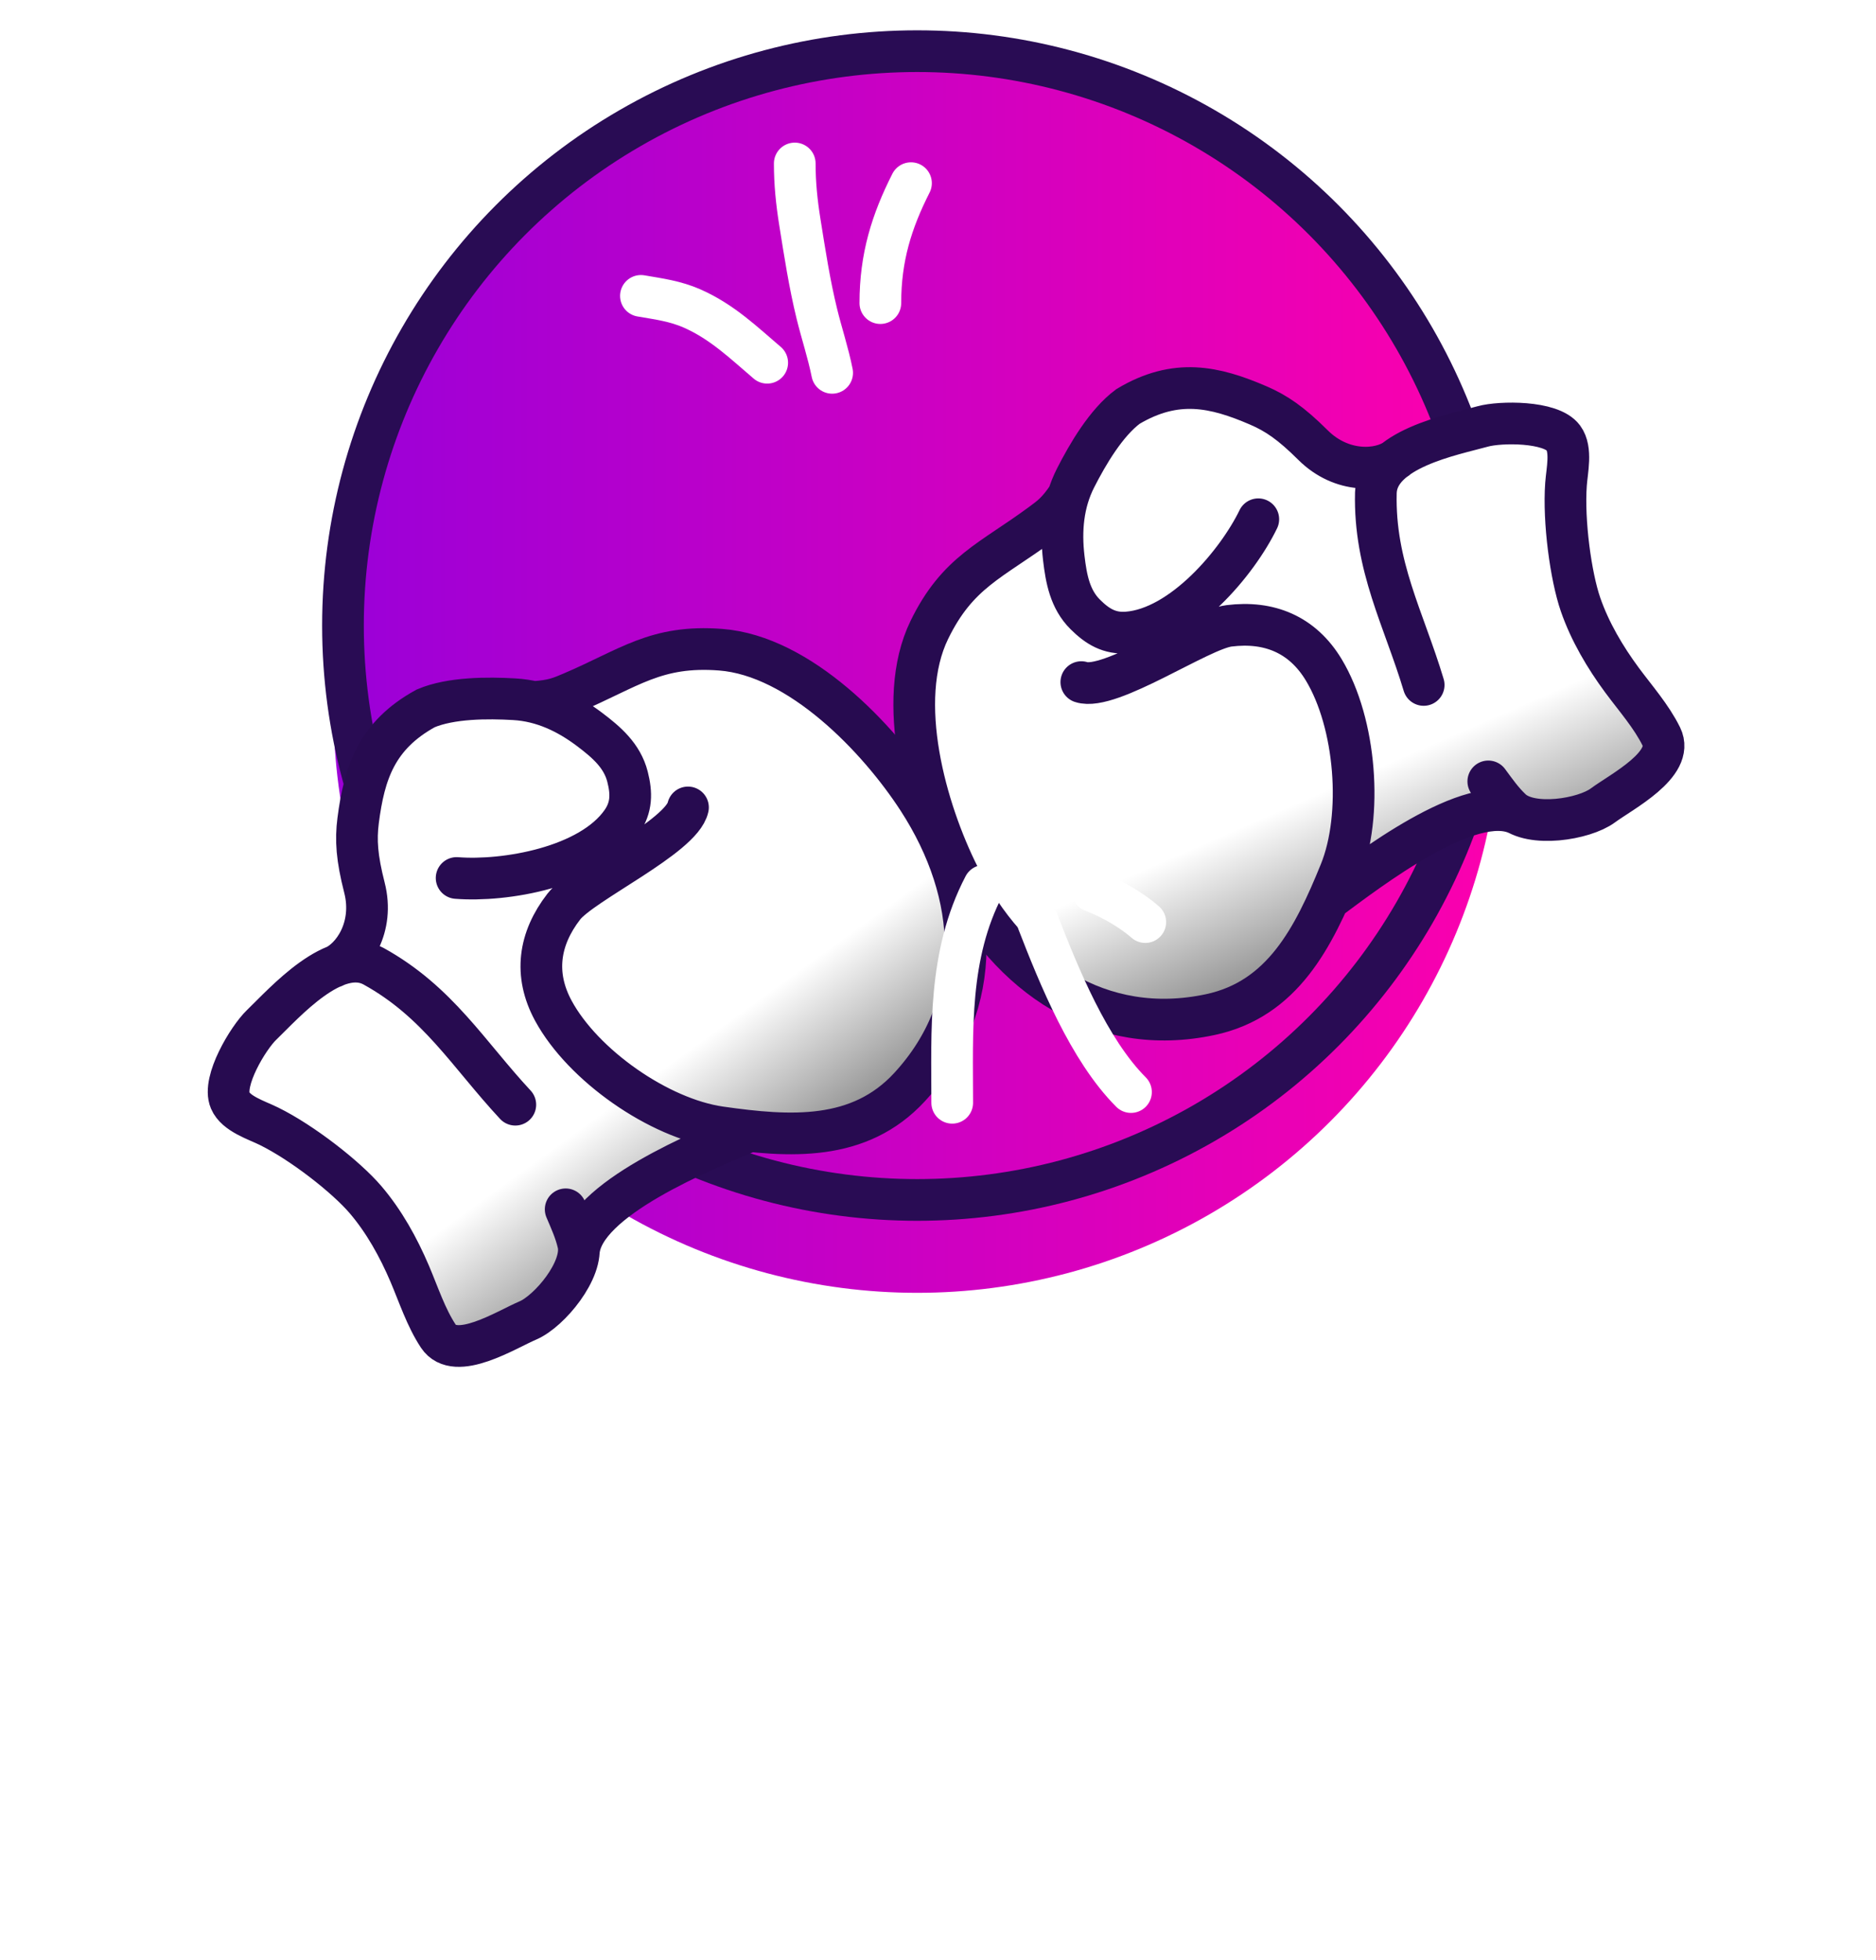 <svg width="45" height="47" viewBox="0 0 45 47" fill="none" xmlns="http://www.w3.org/2000/svg">
<g filter="url(#filter0_d_4285_12388)">
<circle cx="22" cy="15" r="14.5" fill="url(#paint0_linear_4285_12388)" stroke="white"/>
</g>
<circle cx="22" cy="15" r="13.773" fill="url(#paint1_linear_4285_12388)" stroke="#290C54"/>
<g filter="url(#filter1_dd_4285_12388)">
<path d="M38.909 11.311C39.231 11.746 39.614 12.179 39.851 12.661C40.179 13.329 38.896 13.982 38.447 14.314C38.044 14.612 36.984 14.807 36.43 14.532C36.428 14.531 36.425 14.53 36.423 14.528C35.279 13.96 32.807 15.877 31.865 16.573C31.278 17.876 30.521 19.012 29.031 19.329C26.391 19.892 24.217 18.424 23 16C22.21 14.426 21.463 11.808 22.292 10.105C22.97 8.712 23.773 8.45 24.986 7.554C25.205 7.392 25.369 7.277 25.625 6.891C25.671 6.746 25.728 6.603 25.799 6.463C26.091 5.889 26.535 5.133 27.058 4.746C28.21 4.059 29.138 4.272 30.183 4.722C30.619 4.91 30.971 5.151 31.494 5.671C32.156 6.33 33.012 6.303 33.441 6.04C34.027 5.575 35.052 5.368 35.569 5.225C35.989 5.109 37.202 5.096 37.5 5.5C37.707 5.78 37.588 6.279 37.564 6.612C37.5 7.5 37.679 8.82 37.913 9.496C38.138 10.145 38.501 10.759 38.909 11.311Z" fill="url(#paint2_linear_4285_12388)"/>
<path d="M34.15 11.424C33.676 9.844 32.96 8.575 33.003 6.817C33.029 5.77 34.825 5.43 35.569 5.225C35.989 5.109 37.202 5.096 37.5 5.5C37.707 5.78 37.588 6.279 37.564 6.612C37.5 7.5 37.679 8.82 37.913 9.496C38.138 10.145 38.501 10.759 38.909 11.311C39.231 11.746 39.614 12.179 39.851 12.661C40.179 13.329 38.896 13.982 38.447 14.314C37.996 14.647 36.723 14.852 36.257 14.414C36.039 14.21 35.877 13.976 35.7 13.737M33.5 6C33.096 6.299 32.188 6.362 31.494 5.671C30.971 5.151 30.619 4.91 30.183 4.722C29.138 4.272 28.21 4.059 27.058 4.746C26.535 5.133 26.091 5.889 25.799 6.463C25.495 7.062 25.439 7.717 25.517 8.381C25.576 8.881 25.665 9.369 26.033 9.734C26.321 10.02 26.61 10.199 27.036 10.167C28.36 10.068 29.685 8.481 30.183 7.451M25.625 6.891C25.369 7.277 25.205 7.392 24.986 7.554C23.773 8.45 22.97 8.712 22.292 10.105C21.463 11.808 22.21 14.426 23 16C24.217 18.424 26.391 19.892 29.031 19.329C30.768 18.959 31.509 17.477 32.145 15.915C32.702 14.55 32.524 12.34 31.754 11.063C31.242 10.213 30.444 9.886 29.48 10.007C28.777 10.094 26.622 11.582 25.938 11.356M31.865 16.573C32.809 15.876 35.29 13.952 36.43 14.532" stroke="#270B50" stroke-miterlimit="16" stroke-linecap="round"/>
</g>
<g filter="url(#filter2_dd_4285_12388)">
<path d="M9.828 25.543C10.04 26.041 10.218 26.591 10.514 27.039C10.924 27.661 12.146 26.882 12.662 26.663C13.126 26.465 13.838 25.648 13.883 25.03C13.883 25.028 13.884 25.025 13.884 25.022C13.977 23.747 16.901 22.581 17.985 22.119C19.412 22.271 20.783 22.191 21.82 21.065C23.657 19.069 23.5 16.449 22.025 14.171C21.067 12.693 19.184 10.725 17.287 10.579C15.734 10.46 15.097 11.022 13.701 11.616C13.448 11.723 13.265 11.806 12.8 11.833C12.651 11.799 12.498 11.776 12.341 11.767C11.695 11.729 10.813 11.73 10.211 11.986C9.027 12.634 8.737 13.543 8.591 14.673C8.53 15.145 8.56 15.571 8.742 16.285C8.974 17.191 8.512 17.917 8.065 18.154C7.363 18.425 6.659 19.206 6.271 19.58C5.955 19.885 5.324 20.925 5.521 21.387C5.657 21.708 6.15 21.857 6.45 22.005C7.251 22.399 8.302 23.221 8.767 23.765C9.214 24.288 9.559 24.912 9.828 25.543Z" fill="url(#paint3_linear_4285_12388)"/>
<path d="M12.361 21.489C11.236 20.281 10.504 19.02 8.961 18.169C8.042 17.661 6.829 19.042 6.271 19.58C5.955 19.885 5.324 20.925 5.521 21.387C5.657 21.708 6.15 21.857 6.45 22.005C7.251 22.399 8.302 23.221 8.767 23.765C9.214 24.288 9.559 24.912 9.828 25.543C10.04 26.041 10.218 26.591 10.514 27.039C10.924 27.661 12.146 26.882 12.662 26.663C13.181 26.442 14.01 25.445 13.87 24.821C13.804 24.53 13.685 24.271 13.569 23.998M8 18.185C8.465 17.987 8.985 17.235 8.742 16.285C8.56 15.571 8.53 15.145 8.591 14.673C8.737 13.543 9.027 12.634 10.211 11.986C10.813 11.73 11.695 11.729 12.341 11.767C13.015 11.807 13.61 12.089 14.145 12.493C14.548 12.797 14.924 13.121 15.052 13.623C15.152 14.016 15.158 14.357 14.913 14.708C14.15 15.802 12.099 16.144 10.953 16.053M12.8 11.833C13.265 11.806 13.448 11.723 13.701 11.616C15.097 11.022 15.734 10.46 17.287 10.579C19.184 10.725 21.067 12.693 22.025 14.171C23.5 16.449 23.657 19.069 21.82 21.065C20.611 22.378 18.949 22.269 17.272 22.029C15.807 21.819 13.986 20.548 13.274 19.237C12.801 18.365 12.927 17.51 13.524 16.739C13.96 16.175 16.349 15.066 16.503 14.361M17.985 22.119C16.899 22.582 13.965 23.752 13.883 25.03" stroke="#270B50" stroke-miterlimit="16" stroke-linecap="round"/>
</g>
<path d="M23.606 21.24C22.738 22.9 22.841 24.73 22.841 26.443" stroke="white" stroke-linecap="round"/>
<path d="M24.898 22.11C25.4 23.404 26.119 25.175 27.129 26.186" stroke="white" stroke-linecap="round"/>
<path d="M26.208 21.368C26.687 21.551 27.164 21.839 27.472 22.11" stroke="white" stroke-linecap="round"/>
<path d="M19.961 8.94C19.865 8.459 19.71 7.999 19.594 7.524C19.417 6.801 19.304 6.064 19.186 5.325C19.11 4.847 19.064 4.403 19.064 3.92" stroke="white" stroke-linecap="round"/>
<path d="M21.117 7.268C21.117 6.171 21.388 5.308 21.852 4.392" stroke="white" stroke-linecap="round"/>
<path d="M18.403 8.698C17.846 8.224 17.324 7.715 16.601 7.397C16.201 7.221 15.813 7.17 15.374 7.095" stroke="white" stroke-linecap="round"/>
<g filter="url(#filter3_d_4285_12388)">
<path d="M4.362 39.695H7.668C8.868 39.695 9.728 38.999 9.728 37.992C9.728 37.296 9.307 36.71 8.574 36.38C9.133 36.087 9.454 35.62 9.454 34.979C9.454 34.063 8.675 33.403 7.549 33.403H4.362V39.695ZM5.708 35.94V34.557H7.21C7.714 34.557 8.071 34.85 8.071 35.244C8.071 35.647 7.714 35.94 7.21 35.94H5.708ZM5.708 38.541V37.003H7.42C7.961 37.003 8.345 37.323 8.345 37.772C8.345 38.221 7.961 38.541 7.42 38.541H5.708Z" fill="white"/>
<path d="M15.784 39.695H17.304L14.74 33.403H13.229L10.665 39.695H12.176L12.579 38.706H15.381L15.784 39.695ZM13.046 37.561L13.98 35.263L14.914 37.561H13.046Z" fill="white"/>
<path d="M19.526 39.695H20.881V34.621H22.841V33.403H17.566V34.621H19.526V39.695Z" fill="white"/>
<path d="M25.833 39.695H27.189V34.621H29.148V33.403H23.873V34.621H25.833V39.695Z" fill="white"/>
<path d="M31.82 38.477V33.403H30.464V39.695H34.952V38.477H31.82Z" fill="white"/>
<path d="M41.125 34.621V33.403H36.281V39.695H41.125V38.477H37.636V37.094H40.796V35.876H37.636V34.621H41.125Z" fill="white"/>
</g>
<defs>
<filter id="filter0_d_4285_12388" x="5" y="0" width="34" height="34" filterUnits="userSpaceOnUse" color-interpolation-filters="sRGB">
<feFlood flood-opacity="0" result="BackgroundImageFix"/>
<feColorMatrix in="SourceAlpha" type="matrix" values="0 0 0 0 0 0 0 0 0 0 0 0 0 0 0 0 0 0 127 0" result="hardAlpha"/>
<feOffset dy="2"/>
<feGaussianBlur stdDeviation="1"/>
<feComposite in2="hardAlpha" operator="out"/>
<feColorMatrix type="matrix" values="0 0 0 0 0 0 0 0 0 0 0 0 0 0 0 0 0 0 0.71 0"/>
<feBlend mode="normal" in2="BackgroundImageFix" result="effect1_dropShadow_4285_12388"/>
<feBlend mode="normal" in="SourceGraphic" in2="effect1_dropShadow_4285_12388" result="shape"/>
</filter>
<filter id="filter1_dd_4285_12388" x="14.959" y="0.021" width="31.111" height="30.373" filterUnits="userSpaceOnUse" color-interpolation-filters="sRGB">
<feFlood flood-opacity="0" result="BackgroundImageFix"/>
<feColorMatrix in="SourceAlpha" type="matrix" values="0 0 0 0 0 0 0 0 0 0 0 0 0 0 0 0 0 0 127 0" result="hardAlpha"/>
<feOffset dy="4"/>
<feGaussianBlur stdDeviation="2"/>
<feComposite in2="hardAlpha" operator="out"/>
<feColorMatrix type="matrix" values="0 0 0 0 0 0 0 0 0 0 0 0 0 0 0 0 0 0 0.25 0"/>
<feBlend mode="normal" in2="BackgroundImageFix" result="effect1_dropShadow_4285_12388"/>
<feColorMatrix in="SourceAlpha" type="matrix" values="0 0 0 0 0 0 0 0 0 0 0 0 0 0 0 0 0 0 127 0" result="hardAlpha"/>
<feOffset dy="1"/>
<feComposite in2="hardAlpha" operator="out"/>
<feColorMatrix type="matrix" values="0 0 0 0 0 0 0 0 0 0 0 0 0 0 0 0 0 0 0.25 0"/>
<feBlend mode="normal" in2="effect1_dropShadow_4285_12388" result="effect2_dropShadow_4285_12388"/>
<feBlend mode="normal" in="SourceGraphic" in2="effect2_dropShadow_4285_12388" result="shape"/>
</filter>
<filter id="filter2_dd_4285_12388" x="-1.147" y="8.017" width="30.362" height="28.443" filterUnits="userSpaceOnUse" color-interpolation-filters="sRGB">
<feFlood flood-opacity="0" result="BackgroundImageFix"/>
<feColorMatrix in="SourceAlpha" type="matrix" values="0 0 0 0 0 0 0 0 0 0 0 0 0 0 0 0 0 0 127 0" result="hardAlpha"/>
<feOffset dy="4"/>
<feGaussianBlur stdDeviation="2"/>
<feComposite in2="hardAlpha" operator="out"/>
<feColorMatrix type="matrix" values="0 0 0 0 0 0 0 0 0 0 0 0 0 0 0 0 0 0 0.25 0"/>
<feBlend mode="normal" in2="BackgroundImageFix" result="effect1_dropShadow_4285_12388"/>
<feColorMatrix in="SourceAlpha" type="matrix" values="0 0 0 0 0 0 0 0 0 0 0 0 0 0 0 0 0 0 127 0" result="hardAlpha"/>
<feOffset dy="1"/>
<feComposite in2="hardAlpha" operator="out"/>
<feColorMatrix type="matrix" values="0 0 0 0 0 0 0 0 0 0 0 0 0 0 0 0 0 0 0.25 0"/>
<feBlend mode="normal" in2="effect1_dropShadow_4285_12388" result="effect2_dropShadow_4285_12388"/>
<feBlend mode="normal" in="SourceGraphic" in2="effect2_dropShadow_4285_12388" result="shape"/>
</filter>
<filter id="filter3_d_4285_12388" x="2.362" y="33.403" width="40.764" height="10.292" filterUnits="userSpaceOnUse" color-interpolation-filters="sRGB">
<feFlood flood-opacity="0" result="BackgroundImageFix"/>
<feColorMatrix in="SourceAlpha" type="matrix" values="0 0 0 0 0 0 0 0 0 0 0 0 0 0 0 0 0 0 127 0" result="hardAlpha"/>
<feOffset dy="2"/>
<feGaussianBlur stdDeviation="1"/>
<feComposite in2="hardAlpha" operator="out"/>
<feColorMatrix type="matrix" values="0 0 0 0 0 0 0 0 0 0 0 0 0 0 0 0 0 0 0.71 0"/>
<feBlend mode="normal" in2="BackgroundImageFix" result="effect1_dropShadow_4285_12388"/>
<feBlend mode="normal" in="SourceGraphic" in2="effect1_dropShadow_4285_12388" result="shape"/>
</filter>
<linearGradient id="paint0_linear_4285_12388" x1="37" y1="0" x2="7" y2="0" gradientUnits="userSpaceOnUse">
<stop stop-color="#FF00AC"/>
<stop offset="1" stop-color="#9900D9"/>
</linearGradient>
<linearGradient id="paint1_linear_4285_12388" x1="36.273" y1="0.727" x2="7.727" y2="0.727" gradientUnits="userSpaceOnUse">
<stop stop-color="#FF00AC"/>
<stop offset="1" stop-color="#9900D9"/>
</linearGradient>
<linearGradient id="paint2_linear_4285_12388" x1="30.917" y1="4.305" x2="37.513" y2="19.449" gradientUnits="userSpaceOnUse">
<stop offset="0.557" stop-color="white"/>
<stop offset="0.839" stop-color="#717171"/>
</linearGradient>
<linearGradient id="paint3_linear_4285_12388" x1="7.855" y1="15.097" x2="17.548" y2="28.478" gradientUnits="userSpaceOnUse">
<stop offset="0.557" stop-color="white"/>
<stop offset="0.839" stop-color="#717171"/>
</linearGradient>
</defs>
</svg>
